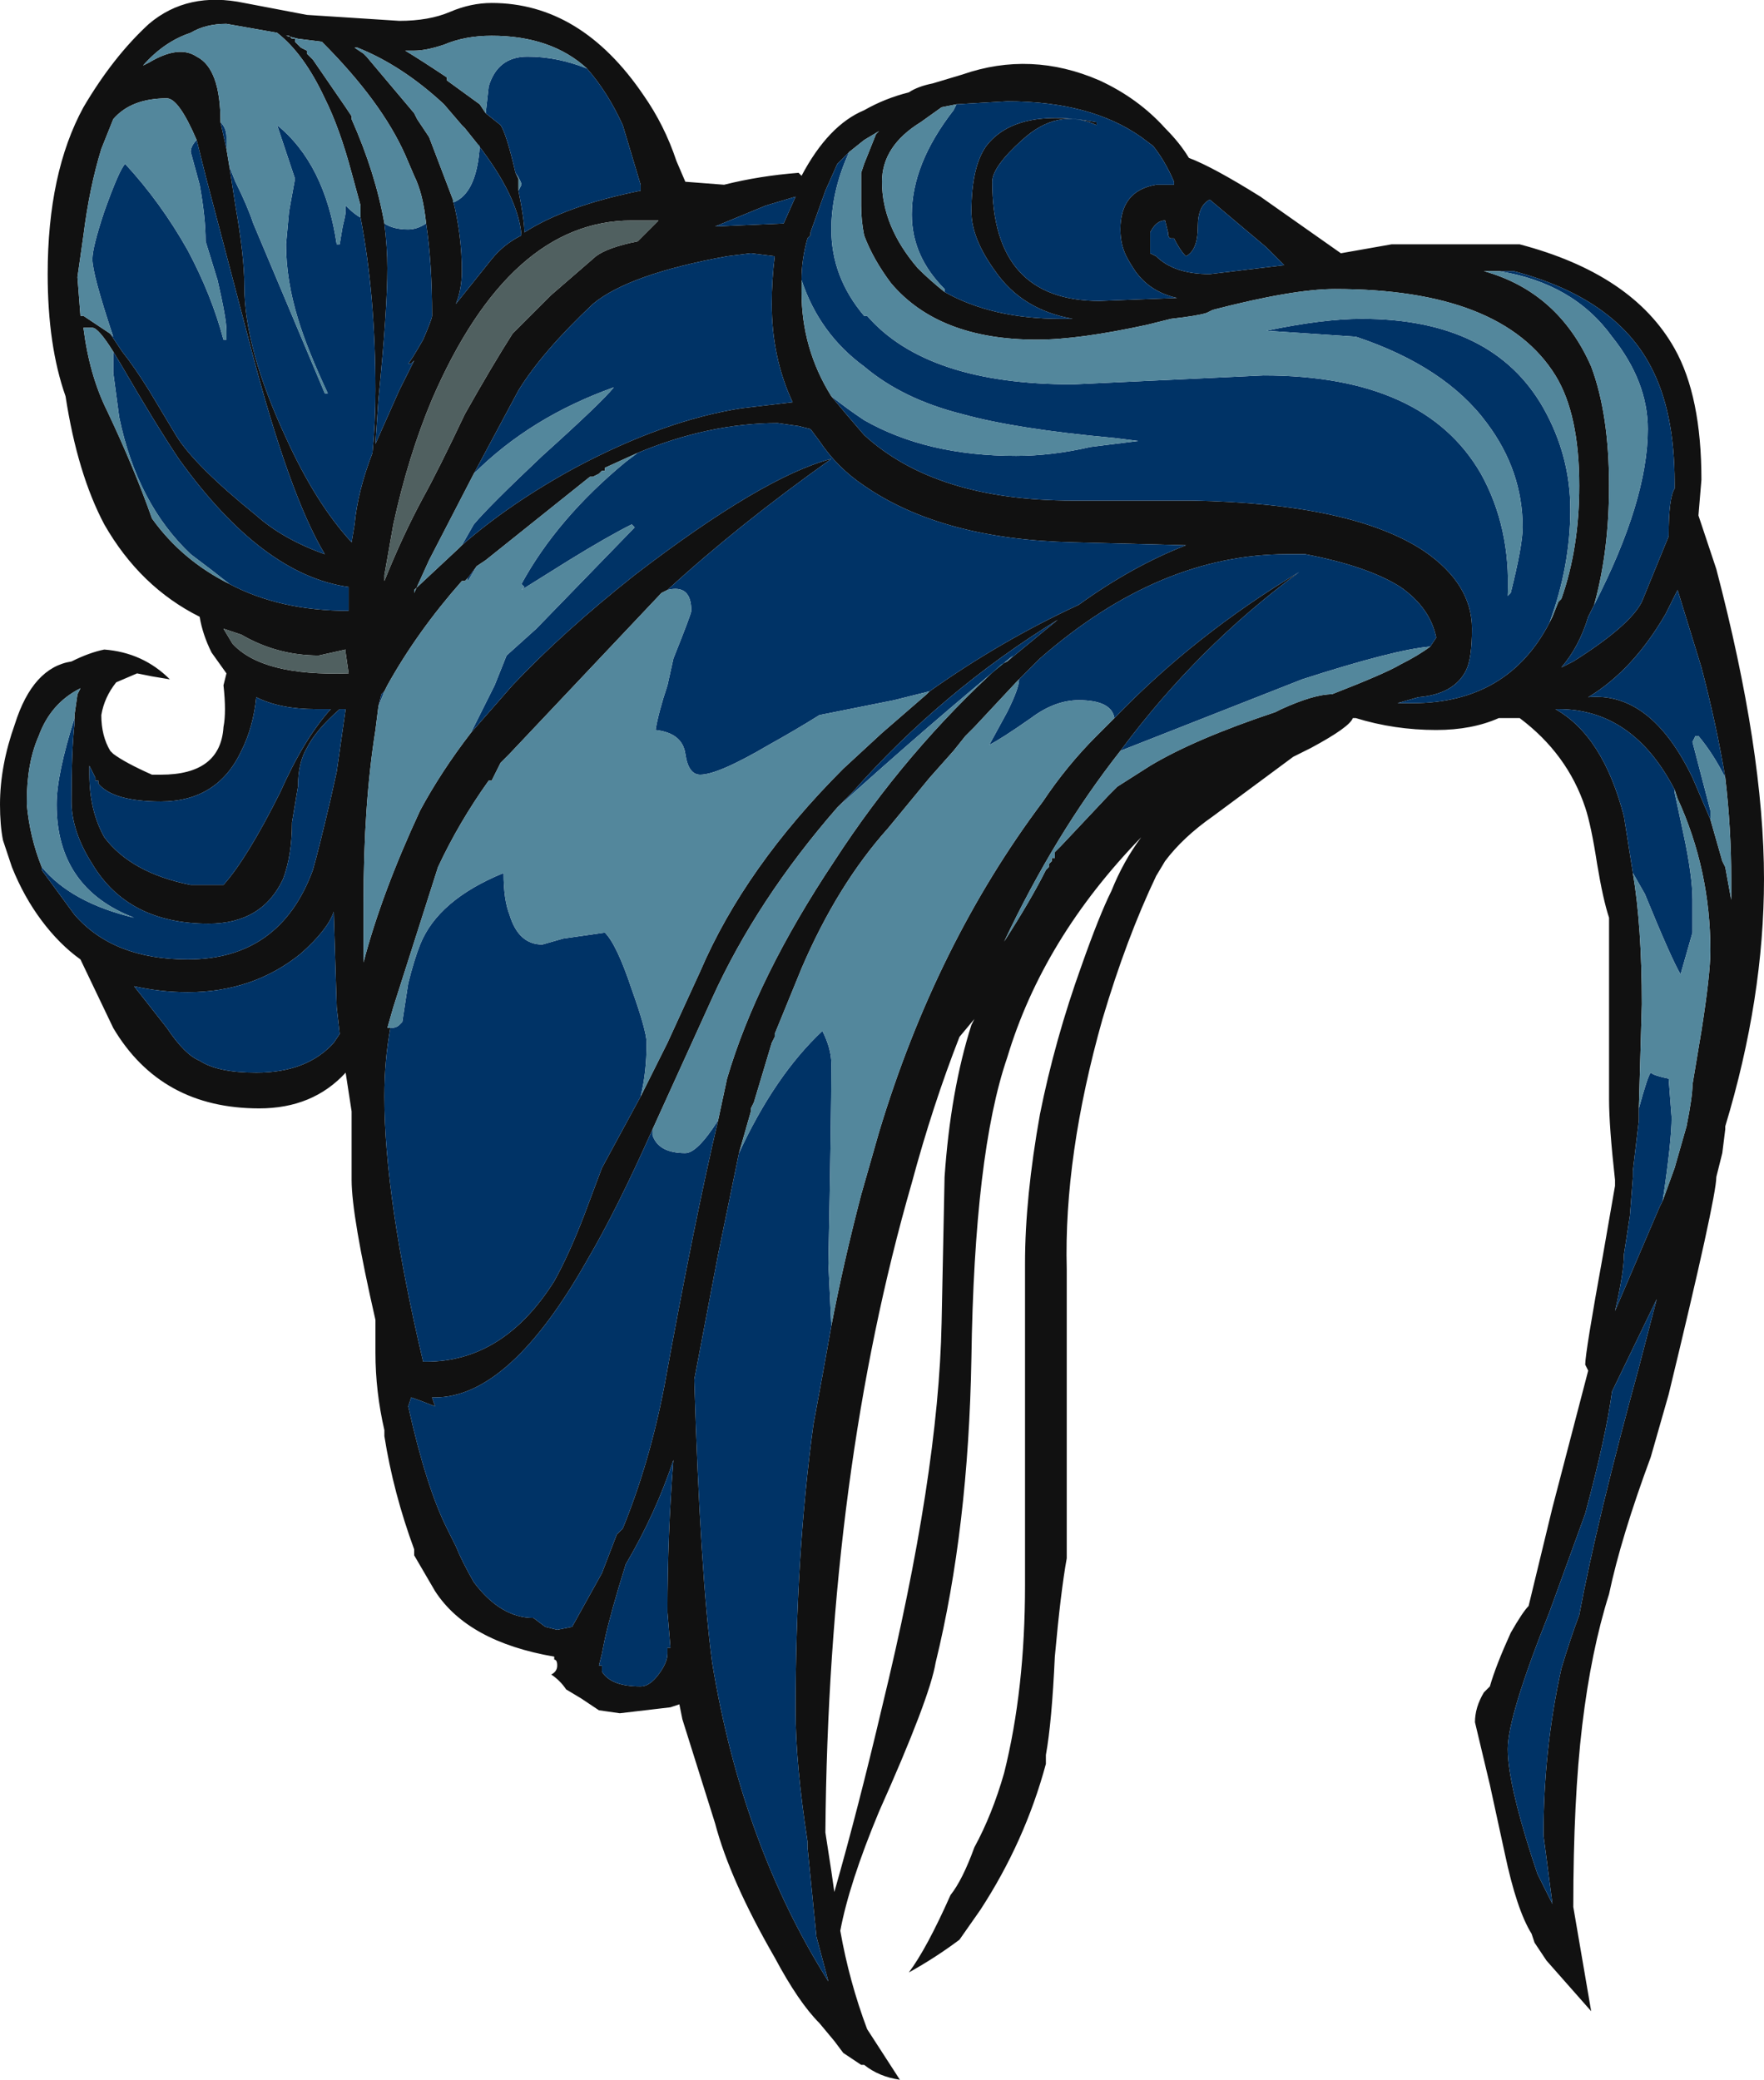 <?xml version="1.0" encoding="UTF-8" standalone="no"?>
<svg xmlns:ffdec="https://www.free-decompiler.com/flash" xmlns:xlink="http://www.w3.org/1999/xlink" ffdec:objectType="frame" height="244.3px" width="207.2px" xmlns="http://www.w3.org/2000/svg">
  <g transform="matrix(1.0, 0.0, 0.0, 1.0, 122.85, 147.7)">
    <use ffdec:characterId="191" height="34.9" transform="matrix(7.0, 0.0, 0.0, 7.0, -122.85, -147.7)" width="29.6" xlink:href="#shape0"/>
  </g>
  <defs>
    <g id="shape0" transform="matrix(1.0, 0.0, 0.0, 1.0, 17.55, 21.1)">
      <path d="M2.4 -18.45 Q2.8 -18.3 3.6 -17.8 L4.95 -16.85 5.8 -17.0 7.95 -17.0 Q9.85 -16.5 10.55 -15.25 11.0 -14.45 11.0 -13.05 L10.95 -12.45 11.25 -11.55 Q12.05 -8.5 12.05 -6.35 12.05 -4.35 11.4 -2.2 L11.4 -2.15 11.35 -1.75 11.25 -1.35 Q11.25 -1.0 10.45 2.3 L10.15 3.35 Q9.65 4.7 9.45 5.65 9.15 6.6 9.0 7.85 8.85 9.1 8.85 10.9 L9.15 12.65 8.4 11.8 8.2 11.5 8.15 11.35 Q7.9 10.95 7.7 10.0 L7.45 8.85 7.2 7.8 Q7.2 7.55 7.35 7.3 L7.45 7.2 Q7.55 6.85 7.8 6.3 8.0 5.95 8.1 5.85 L8.5 4.2 9.1 1.9 9.05 1.8 Q9.05 1.6 9.35 -0.05 L9.55 -1.2 9.55 -1.3 Q9.45 -2.2 9.45 -2.65 L9.45 -5.7 Q9.35 -6.0 9.25 -6.6 9.15 -7.25 9.05 -7.55 8.75 -8.45 7.95 -9.05 L7.6 -9.05 Q7.15 -8.85 6.55 -8.85 5.85 -8.85 5.2 -9.05 L5.15 -9.05 Q5.1 -8.9 4.45 -8.55 L4.15 -8.4 2.8 -7.4 Q2.3 -7.05 2.0 -6.65 L1.85 -6.4 Q1.35 -5.35 0.95 -4.0 0.3 -1.7 0.35 0.2 L0.35 5.05 Q0.25 5.6 0.15 6.7 0.1 7.8 0.0 8.35 L0.0 8.5 Q-0.35 9.8 -1.1 10.95 L-1.45 11.45 Q-1.85 11.75 -2.3 12.0 -2.0 11.6 -1.6 10.7 -1.4 10.45 -1.2 9.9 -0.9 9.35 -0.7 8.65 -0.35 7.25 -0.35 5.5 L-0.35 0.1 Q-0.35 -1.0 -0.1 -2.4 0.15 -3.65 0.6 -4.9 0.9 -5.75 1.1 -6.15 1.3 -6.65 1.6 -7.05 -0.05 -5.35 -0.65 -3.35 -1.2 -1.75 -1.25 1.7 -1.3 4.55 -1.85 6.8 -1.95 7.4 -2.8 9.3 -3.3 10.5 -3.45 11.3 -3.3 12.15 -3.0 12.95 L-2.45 13.8 Q-2.8 13.75 -3.05 13.55 L-3.1 13.55 -3.4 13.35 -3.55 13.15 -3.8 12.85 Q-4.15 12.5 -4.55 11.75 -5.3 10.45 -5.55 9.5 L-6.1 7.75 -6.15 7.5 -6.3 7.55 -7.15 7.65 -7.5 7.6 -7.8 7.4 -8.05 7.25 Q-8.15 7.1 -8.3 7.0 -8.2 6.95 -8.2 6.85 -8.2 6.75 -8.25 6.75 L-8.25 6.7 Q-9.7 6.45 -10.25 5.6 L-10.6 5.0 -10.6 4.9 Q-10.95 3.95 -11.1 3.0 L-11.1 2.9 Q-11.25 2.25 -11.25 1.6 L-11.25 1.05 Q-11.65 -0.7 -11.65 -1.3 L-11.65 -2.45 -11.75 -3.1 Q-12.3 -2.5 -13.2 -2.5 -14.85 -2.5 -15.65 -3.85 L-16.2 -5.0 Q-16.55 -5.25 -16.85 -5.65 -17.15 -6.05 -17.35 -6.55 L-17.5 -7.0 Q-17.55 -7.25 -17.55 -7.6 -17.55 -8.25 -17.3 -8.95 -17.0 -9.9 -16.35 -10.0 -16.05 -10.15 -15.8 -10.2 -15.15 -10.15 -14.7 -9.7 L-15.0 -9.75 -15.25 -9.8 -15.6 -9.65 Q-15.8 -9.4 -15.85 -9.1 -15.85 -8.75 -15.7 -8.5 L-15.65 -8.45 Q-15.45 -8.3 -15.0 -8.1 L-14.85 -8.1 Q-13.85 -8.1 -13.8 -8.9 -13.75 -9.15 -13.8 -9.6 L-13.75 -9.8 -14.0 -10.15 Q-14.15 -10.45 -14.2 -10.75 -15.2 -11.25 -15.8 -12.3 -16.25 -13.15 -16.45 -14.45 -16.75 -15.3 -16.75 -16.5 -16.75 -18.2 -16.15 -19.3 -15.65 -20.15 -15.05 -20.7 -14.4 -21.25 -13.45 -21.05 L-12.4 -20.85 -10.85 -20.75 Q-10.35 -20.75 -10.0 -20.9 -9.65 -21.05 -9.3 -21.05 -7.8 -21.05 -6.75 -19.5 -6.4 -19.0 -6.2 -18.4 L-6.05 -18.05 -5.4 -18.0 Q-4.8 -18.15 -4.15 -18.2 L-4.1 -18.15 Q-3.65 -19.0 -3.05 -19.25 -2.7 -19.45 -2.3 -19.55 -2.15 -19.65 -1.9 -19.7 L-1.4 -19.85 Q-0.25 -20.25 0.9 -19.75 1.55 -19.45 2.0 -18.95 2.25 -18.7 2.4 -18.45 M-1.7 -16.2 Q-0.9 -15.75 0.25 -15.75 L0.45 -15.75 Q-0.4 -15.9 -0.85 -16.55 -1.25 -17.1 -1.25 -17.55 -1.25 -18.3 -1.0 -18.65 -0.5 -19.3 0.85 -19.05 L0.85 -19.0 Q0.2 -19.3 -0.4 -18.75 -0.9 -18.3 -0.9 -18.05 -0.9 -16.05 0.9 -16.05 L2.2 -16.1 Q1.75 -16.2 1.5 -16.55 1.4 -16.7 1.35 -16.8 1.25 -17.0 1.25 -17.25 1.25 -17.9 1.85 -18.0 L2.15 -18.0 2.15 -18.05 Q2.0 -18.4 1.8 -18.65 L1.6 -18.8 Q0.75 -19.4 -0.65 -19.4 L-1.5 -19.35 -1.75 -19.3 -2.1 -19.05 Q-2.75 -18.65 -2.75 -18.05 -2.75 -17.3 -2.15 -16.6 -1.95 -16.4 -1.7 -16.2 M1.75 -16.85 L1.85 -16.8 Q2.15 -16.5 2.75 -16.5 L4.0 -16.65 3.7 -16.95 2.75 -17.75 Q2.55 -17.65 2.55 -17.3 2.55 -16.9 2.35 -16.8 2.25 -16.9 2.15 -17.1 L2.1 -17.1 Q2.05 -17.1 2.05 -17.2 L2.0 -17.4 Q1.85 -17.4 1.75 -17.2 1.75 -17.1 1.75 -17.0 L1.75 -16.85 M8.45 -10.65 L8.5 -10.75 8.6 -11.0 8.65 -11.05 Q8.95 -11.9 8.95 -12.95 8.95 -14.15 8.55 -14.8 7.65 -16.25 4.85 -16.25 4.15 -16.25 2.8 -15.9 L2.7 -15.85 Q2.55 -15.8 2.1 -15.75 L1.7 -15.65 Q0.55 -15.4 -0.15 -15.4 -1.8 -15.4 -2.6 -16.35 -2.9 -16.75 -3.05 -17.15 -3.1 -17.4 -3.1 -17.65 -3.1 -18.05 -3.1 -18.2 L-3.05 -18.35 -2.85 -18.85 -2.8 -18.9 -3.05 -18.75 -3.3 -18.55 -3.5 -18.35 -3.7 -17.9 -3.95 -17.2 -3.95 -17.15 -4.0 -17.1 Q-4.1 -16.75 -4.1 -16.4 L-4.1 -16.2 Q-4.1 -15.25 -3.6 -14.45 L-3.35 -14.15 -3.05 -13.8 Q-1.85 -12.7 0.45 -12.7 L2.45 -12.7 Q5.15 -12.65 6.35 -11.85 7.15 -11.3 7.15 -10.55 7.15 -10.05 7.05 -9.85 6.85 -9.45 6.25 -9.4 L5.9 -9.3 6.15 -9.3 Q7.75 -9.3 8.45 -10.65 M7.6 -16.55 L7.35 -16.55 Q8.6 -16.2 9.15 -14.95 9.45 -14.15 9.45 -12.95 9.45 -11.85 9.2 -10.95 L9.1 -10.75 Q8.95 -10.25 8.65 -9.9 L8.85 -10.0 Q9.8 -10.6 10.0 -11.0 L10.45 -12.1 Q10.45 -12.75 10.55 -12.9 L10.55 -13.0 Q10.55 -14.2 10.15 -14.95 9.55 -16.1 7.85 -16.55 L7.6 -16.55 M11.4 -8.05 Q11.25 -8.95 11.0 -9.9 L10.6 -11.2 10.4 -10.8 Q9.85 -9.85 9.1 -9.4 10.15 -9.5 10.85 -8.05 L11.15 -7.35 11.35 -6.65 11.4 -6.55 11.5 -6.0 11.5 -6.35 Q11.5 -7.2 11.4 -8.05 M10.55 -7.85 Q9.85 -9.2 8.6 -9.2 L8.55 -9.2 Q9.35 -8.75 9.7 -7.4 L9.85 -6.45 Q10.0 -5.55 10.0 -4.25 L9.95 -2.5 9.95 -2.3 9.85 -1.45 9.85 -1.35 9.8 -0.7 9.7 -0.05 Q9.7 0.25 9.55 0.9 L10.3 -0.85 10.35 -0.95 10.55 -1.5 10.75 -2.2 Q10.85 -2.7 10.85 -2.9 L11.0 -3.8 Q11.15 -4.75 11.15 -5.15 11.15 -6.5 10.6 -7.7 L10.55 -7.85 M1.2 -7.9 L1.75 -8.25 Q2.5 -8.7 3.85 -9.15 L3.95 -9.2 Q4.5 -9.45 4.8 -9.45 5.7 -9.8 5.95 -9.95 6.25 -10.1 6.45 -10.25 L6.55 -10.4 Q6.45 -10.9 5.95 -11.25 5.4 -11.6 4.35 -11.8 L4.05 -11.8 Q1.9 -11.8 -0.1 -10.05 L-0.45 -9.7 -0.5 -9.65 -1.2 -8.9 -1.35 -8.75 -1.55 -8.5 -1.95 -8.05 -2.65 -7.2 Q-3.5 -6.25 -4.1 -4.85 L-4.55 -3.75 -4.55 -3.7 -4.6 -3.6 -4.9 -2.6 -4.95 -2.5 -4.95 -2.45 -5.15 -1.75 -5.5 -0.05 -5.9 2.05 Q-5.8 5.3 -5.6 6.8 -5.1 9.85 -3.65 12.15 L-3.85 11.4 -4.0 9.9 -4.0 9.8 Q-4.2 8.5 -4.2 7.6 -4.2 5.0 -3.9 2.8 -3.75 2.0 -3.6 1.15 -3.4 0.1 -3.1 -1.05 L-2.8 -2.1 Q-1.85 -5.25 -0.05 -7.65 0.35 -8.25 0.85 -8.75 L1.15 -9.05 Q2.5 -10.45 4.25 -11.5 2.55 -10.25 1.25 -8.5 0.15 -7.1 -0.7 -5.3 -0.25 -6.0 0.0 -6.5 L0.05 -6.55 0.05 -6.6 0.1 -6.65 0.1 -6.7 0.15 -6.7 0.15 -6.8 0.25 -6.9 1.05 -7.75 1.2 -7.9 M-1.95 -9.5 Q-0.75 -10.35 0.55 -10.95 1.45 -11.6 2.35 -11.95 L0.45 -12.0 Q-1.75 -12.05 -3.05 -12.95 -3.5 -13.25 -3.8 -13.7 L-3.95 -13.9 -4.15 -13.95 -4.5 -14.0 Q-5.65 -14.0 -6.85 -13.5 L-7.4 -13.25 -7.4 -13.2 -7.45 -13.2 -7.5 -13.15 -7.6 -13.1 -7.65 -13.1 -9.4 -11.7 -9.55 -11.6 -9.7 -11.4 -9.75 -11.35 -9.8 -11.35 Q-10.55 -10.5 -11.05 -9.6 L-11.1 -9.5 -11.15 -9.45 -11.2 -9.25 -11.25 -8.85 Q-11.45 -7.6 -11.45 -5.95 L-11.45 -4.95 Q-11.15 -6.1 -10.5 -7.5 -10.15 -8.15 -9.65 -8.8 L-8.95 -9.6 Q-8.1 -10.5 -6.9 -11.45 -4.75 -13.1 -3.6 -13.4 -5.15 -12.3 -6.35 -11.2 L-6.45 -11.15 -9.0 -8.45 -9.15 -8.3 -9.3 -8.0 -9.35 -8.0 Q-9.85 -7.3 -10.2 -6.55 L-10.95 -4.2 -11.05 -3.85 -11.0 -3.85 Q-11.1 -3.3 -11.1 -2.7 -11.1 -1.0 -10.45 1.75 L-10.4 1.75 Q-9.1 1.75 -8.25 0.4 -8.0 -0.05 -7.75 -0.7 L-7.45 -1.5 -6.8 -2.7 -6.35 -3.6 -5.8 -4.8 Q-5.05 -6.55 -3.4 -8.2 L-2.75 -8.8 -2.0 -9.45 -1.95 -9.5 M-8.85 -17.9 Q-8.75 -17.4 -8.75 -17.2 -8.05 -17.65 -6.8 -17.9 L-6.8 -18.0 -7.1 -19.0 Q-7.35 -19.55 -7.7 -19.95 -8.3 -20.5 -9.3 -20.5 -9.75 -20.5 -10.1 -20.35 -10.4 -20.25 -10.6 -20.25 L-10.75 -20.25 Q-10.5 -20.1 -10.05 -19.8 L-10.05 -19.75 -9.5 -19.35 -9.4 -19.2 -9.15 -19.0 Q-9.05 -18.85 -8.9 -18.2 L-8.85 -18.1 -8.85 -17.9 M-9.55 -18.7 L-9.75 -18.95 -9.8 -19.0 -10.1 -19.35 Q-10.8 -20.0 -11.55 -20.3 L-11.6 -20.3 -11.45 -20.2 -11.4 -20.15 -10.6 -19.2 -10.55 -19.1 -10.35 -18.8 -9.95 -17.75 Q-9.8 -17.15 -9.8 -16.55 -9.8 -16.25 -9.9 -16.0 L-9.3 -16.75 Q-9.1 -17.0 -8.8 -17.15 -8.85 -17.8 -9.55 -18.7 M-10.4 -17.35 Q-10.45 -17.85 -10.6 -18.15 L-10.75 -18.5 Q-11.15 -19.4 -12.15 -20.4 L-12.55 -20.45 -12.75 -20.5 -12.7 -20.5 -12.65 -20.45 -12.6 -20.45 -12.6 -20.4 -12.5 -20.3 -12.4 -20.25 -12.4 -20.2 -12.3 -20.1 -11.75 -19.3 -11.65 -19.15 -11.65 -19.1 Q-11.25 -18.2 -11.1 -17.35 -11.05 -16.95 -11.05 -16.6 -11.05 -15.9 -11.2 -14.4 L-11.25 -13.65 -10.85 -14.55 -10.6 -15.05 -10.65 -15.0 -10.7 -15.0 Q-10.65 -15.05 -10.45 -15.4 -10.3 -15.75 -10.3 -15.8 -10.3 -16.7 -10.4 -17.35 M-11.5 -17.45 L-11.5 -17.65 -11.65 -18.2 Q-11.85 -18.95 -12.1 -19.45 -12.45 -20.2 -12.9 -20.55 L-13.75 -20.7 Q-14.1 -20.7 -14.35 -20.55 -14.8 -20.4 -15.15 -20.0 L-15.05 -20.05 Q-14.55 -20.35 -14.25 -20.15 -13.85 -19.95 -13.85 -19.05 L-13.75 -18.6 -13.7 -18.3 -13.6 -17.65 Q-13.45 -16.8 -13.45 -16.3 -13.45 -15.25 -12.75 -13.75 -12.25 -12.65 -11.65 -12.0 L-11.6 -12.3 Q-11.55 -12.85 -11.3 -13.5 -11.25 -14.0 -11.25 -14.55 -11.25 -16.15 -11.5 -17.45 M-6.95 -17.4 Q-9.0 -17.4 -10.3 -14.4 -10.7 -13.45 -10.95 -12.3 L-11.1 -11.45 -11.1 -11.35 Q-10.8 -12.1 -10.45 -12.75 -10.2 -13.2 -9.75 -14.15 -9.3 -14.95 -8.95 -15.5 L-8.3 -16.15 -7.55 -16.8 Q-7.35 -16.95 -6.85 -17.05 L-6.5 -17.4 -6.95 -17.4 M-9.8 -11.95 Q-9.0 -12.65 -7.9 -13.25 -6.4 -14.05 -5.1 -14.25 L-4.25 -14.35 Q-4.6 -15.1 -4.6 -16.0 -4.6 -16.4 -4.55 -16.8 L-4.95 -16.85 -5.35 -16.8 Q-7.0 -16.5 -7.6 -16.0 -8.45 -15.2 -8.85 -14.55 L-9.6 -13.15 -10.35 -11.7 -10.6 -11.15 -10.6 -11.2 -9.85 -11.9 -9.8 -11.95 M-5.55 -17.3 L-4.4 -17.35 -4.2 -17.8 -4.7 -17.65 -5.55 -17.3 M-15.7 -15.5 L-15.5 -15.2 Q-15.3 -14.95 -15.05 -14.55 L-14.6 -13.8 Q-14.3 -13.3 -13.25 -12.45 -12.8 -12.05 -12.1 -11.8 -12.7 -12.8 -13.35 -15.3 L-14.1 -18.15 -14.25 -18.75 Q-14.55 -19.45 -14.75 -19.45 -15.35 -19.45 -15.65 -19.1 L-15.85 -18.6 Q-16.05 -17.95 -16.15 -17.15 L-16.25 -16.45 -16.2 -15.8 -16.15 -15.8 -15.7 -15.5 M-15.65 -15.2 Q-15.9 -15.6 -16.0 -15.6 L-16.15 -15.6 Q-16.05 -14.8 -15.75 -14.2 -15.3 -13.25 -15.0 -12.4 -14.5 -11.7 -13.7 -11.3 -12.85 -10.85 -11.7 -10.85 L-11.7 -11.25 Q-13.15 -11.45 -14.55 -13.4 -14.95 -14.0 -15.5 -14.95 L-15.65 -15.2 M-16.85 -6.55 L-16.85 -6.5 -16.3 -5.75 Q-15.65 -5.0 -14.4 -5.0 -12.85 -5.0 -12.3 -6.5 -12.2 -6.85 -12.0 -7.7 L-11.9 -8.15 -11.75 -9.2 -11.85 -9.2 Q-12.25 -8.85 -12.4 -8.55 -12.55 -8.3 -12.55 -7.9 L-12.65 -7.3 Q-12.65 -6.75 -12.8 -6.35 -13.15 -5.6 -14.05 -5.6 -15.4 -5.6 -16.0 -6.6 -16.35 -7.15 -16.35 -7.65 -16.35 -8.5 -16.3 -8.95 L-16.3 -9.05 -16.3 -9.1 -16.25 -9.45 -16.2 -9.55 Q-16.7 -9.3 -16.9 -8.75 -17.1 -8.3 -17.1 -7.65 L-17.1 -7.6 Q-17.05 -7.05 -16.85 -6.55 M-15.95 -8.05 L-16.05 -8.25 -16.05 -8.1 Q-16.05 -7.5 -15.8 -7.05 -15.35 -6.45 -14.35 -6.25 L-13.8 -6.25 Q-13.4 -6.7 -12.85 -7.8 -12.45 -8.7 -12.0 -9.2 L-12.25 -9.2 Q-12.85 -9.2 -13.25 -9.4 -13.3 -8.9 -13.5 -8.5 -13.9 -7.65 -14.85 -7.65 -15.65 -7.65 -15.9 -7.95 L-15.9 -8.0 -15.95 -8.0 -15.95 -8.05 M-11.75 -10.2 L-12.2 -10.1 Q-12.9 -10.1 -13.5 -10.45 L-13.8 -10.55 -13.65 -10.3 Q-13.15 -9.75 -11.7 -9.8 L-11.75 -10.15 -11.75 -10.2 M-11.85 -3.75 L-11.9 -4.2 -11.95 -5.8 Q-12.05 -5.5 -12.5 -5.1 -13.3 -4.45 -14.4 -4.45 -14.85 -4.45 -15.3 -4.55 L-14.75 -3.85 Q-14.45 -3.4 -14.2 -3.3 -13.9 -3.1 -13.25 -3.1 -12.4 -3.1 -11.95 -3.6 L-11.85 -3.75 M-0.65 -10.0 L0.2 -10.7 Q-1.75 -9.5 -3.25 -7.8 L-3.5 -7.55 Q-4.85 -6.0 -5.6 -4.35 L-6.6 -2.15 Q-7.2 -0.8 -7.7 0.05 -9.0 2.35 -10.25 2.35 L-10.3 2.35 -10.25 2.5 Q-10.5 2.4 -10.65 2.35 L-10.7 2.5 Q-10.4 3.85 -10.05 4.55 L-9.9 4.85 Q-9.8 5.1 -9.6 5.45 -9.15 6.05 -8.6 6.05 L-8.4 6.2 -8.2 6.25 -7.95 6.2 -7.45 5.3 -7.2 4.65 -7.1 4.55 Q-6.65 3.45 -6.4 2.15 -5.9 -0.6 -5.5 -2.3 L-5.35 -3.0 Q-4.85 -4.7 -3.55 -6.65 -2.35 -8.5 -0.75 -9.95 L-0.65 -10.0 M-1.2 -4.0 L-1.45 -3.7 Q-1.9 -2.55 -2.25 -1.25 -3.65 3.6 -3.7 9.65 L-3.6 10.3 -3.55 10.65 Q-3.15 9.25 -2.75 7.55 -1.8 3.65 -1.75 1.1 L-1.7 -1.35 Q-1.6 -2.8 -1.25 -3.9 L-1.2 -4.0 M-7.45 6.65 L-7.5 6.85 -7.45 6.85 -7.45 6.95 Q-7.3 7.2 -6.8 7.2 -6.65 7.2 -6.5 7.0 -6.35 6.8 -6.35 6.65 L-6.35 6.55 -6.3 6.55 -6.35 5.95 Q-6.35 4.65 -6.25 3.4 -6.55 4.3 -7.05 5.15 -7.3 5.95 -7.4 6.4 L-7.45 6.65 M10.25 0.7 L9.5 2.25 Q9.4 3.0 9.05 4.3 L8.45 5.95 Q7.75 7.7 7.75 8.25 7.75 8.8 8.15 10.05 L8.25 10.35 8.5 10.85 8.35 9.7 Q8.35 8.25 8.65 6.9 8.8 6.4 8.95 6.0 9.25 4.4 9.95 1.85 L10.25 0.7" fill="#111111" fill-rule="evenodd" stroke="none"/>
      <path d="M-1.5 -19.35 L-0.65 -19.4 Q0.75 -19.4 1.6 -18.8 L1.8 -18.65 Q2.0 -18.4 2.15 -18.05 L2.15 -18.0 1.85 -18.0 Q1.25 -17.9 1.25 -17.25 1.25 -17.0 1.35 -16.8 1.4 -16.7 1.5 -16.55 1.75 -16.2 2.2 -16.1 L0.9 -16.05 Q-0.9 -16.05 -0.9 -18.05 -0.9 -18.3 -0.4 -18.75 0.2 -19.3 0.85 -19.0 L0.85 -19.05 Q-0.5 -19.3 -1.0 -18.65 -1.25 -18.3 -1.25 -17.55 -1.25 -17.1 -0.85 -16.55 -0.4 -15.9 0.45 -15.75 L0.25 -15.75 Q-0.9 -15.75 -1.7 -16.2 L-1.7 -16.25 Q-2.25 -16.8 -2.25 -17.5 -2.25 -18.35 -1.55 -19.25 L-1.5 -19.35 M1.75 -16.85 L1.75 -17.0 Q1.75 -17.1 1.75 -17.2 1.85 -17.4 2.0 -17.4 L2.05 -17.2 Q2.05 -17.1 2.1 -17.1 L2.15 -17.1 Q2.25 -16.9 2.35 -16.8 2.55 -16.9 2.55 -17.3 2.55 -17.65 2.75 -17.75 L3.7 -16.95 4.0 -16.65 2.75 -16.5 Q2.15 -16.5 1.85 -16.8 L1.75 -16.85 M-3.3 -18.55 Q-3.6 -17.9 -3.6 -17.25 -3.6 -16.45 -3.05 -15.8 L-3.0 -15.8 Q-2.0 -14.65 0.45 -14.65 L3.65 -14.8 Q6.35 -14.8 7.3 -13.15 7.8 -12.25 7.75 -11.1 L7.8 -11.15 Q8.0 -11.95 8.0 -12.25 8.0 -13.2 7.4 -14.0 6.7 -14.95 5.2 -15.45 L3.7 -15.55 Q4.65 -15.75 5.3 -15.75 7.5 -15.75 8.35 -14.25 8.8 -13.45 8.8 -12.55 8.8 -11.6 8.45 -10.65 7.75 -9.3 6.15 -9.3 L5.9 -9.3 6.25 -9.4 Q6.85 -9.45 7.05 -9.85 7.15 -10.05 7.15 -10.55 7.15 -11.3 6.35 -11.85 5.15 -12.65 2.45 -12.7 L0.45 -12.7 Q-1.85 -12.7 -3.05 -13.8 L-3.35 -14.15 -3.6 -14.45 Q-3.35 -14.25 -3.05 -14.05 -2.0 -13.45 -0.5 -13.45 0.1 -13.45 0.75 -13.6 L1.55 -13.7 1.15 -13.75 Q-0.5 -13.9 -1.4 -14.15 -2.4 -14.4 -3.05 -14.95 -3.8 -15.5 -4.1 -16.4 -4.1 -16.75 -4.0 -17.1 L-3.95 -17.15 -3.95 -17.2 -3.7 -17.9 -3.5 -18.35 -3.3 -18.55 M9.2 -10.95 Q10.1 -12.7 10.1 -13.9 10.1 -14.7 9.5 -15.45 8.85 -16.35 7.6 -16.55 L7.85 -16.55 Q9.55 -16.1 10.15 -14.95 10.55 -14.2 10.55 -13.0 L10.55 -12.9 Q10.45 -12.75 10.45 -12.1 L10.0 -11.0 Q9.8 -10.6 8.85 -10.0 L8.65 -9.9 Q8.95 -10.25 9.1 -10.75 L9.2 -10.95 M11.15 -7.35 L10.85 -8.05 Q10.15 -9.5 9.1 -9.4 9.85 -9.85 10.4 -10.8 L10.6 -11.2 11.0 -9.9 Q11.25 -8.95 11.4 -8.05 11.2 -8.45 10.95 -8.75 L10.9 -8.75 10.85 -8.65 11.15 -7.5 11.15 -7.35 M9.85 -6.45 L9.7 -7.4 Q9.35 -8.75 8.55 -9.2 L8.6 -9.2 Q9.85 -9.2 10.55 -7.85 L10.55 -7.8 10.7 -7.1 Q10.85 -6.4 10.85 -6.0 L10.85 -5.45 10.65 -4.75 Q10.5 -5.0 10.05 -6.1 L9.85 -6.45 M10.35 -0.95 L10.3 -0.85 9.55 0.9 Q9.7 0.25 9.7 -0.05 L9.8 -0.7 9.85 -1.35 9.85 -1.45 9.95 -2.3 9.95 -2.5 Q10.1 -3.05 10.15 -3.1 10.2 -3.05 10.45 -3.0 L10.5 -2.35 Q10.5 -1.95 10.35 -0.95 M6.45 -10.25 Q5.85 -10.2 4.3 -9.7 L1.25 -8.5 Q2.55 -10.25 4.25 -11.5 2.5 -10.45 1.15 -9.05 1.1 -9.35 0.55 -9.35 0.15 -9.35 -0.25 -9.05 -0.75 -8.7 -0.95 -8.6 L-0.65 -9.15 Q-0.45 -9.55 -0.45 -9.7 L-0.1 -10.05 Q1.9 -11.8 4.05 -11.8 L4.35 -11.8 Q5.4 -11.6 5.95 -11.25 6.45 -10.9 6.55 -10.4 L6.45 -10.25 M1.05 -7.75 L1.2 -7.9 1.05 -7.75 M-6.85 -13.5 Q-5.65 -14.0 -4.5 -14.0 L-4.15 -13.95 -3.95 -13.9 -3.8 -13.7 Q-3.5 -13.25 -3.05 -12.95 -1.75 -12.05 0.45 -12.0 L2.35 -11.95 Q1.45 -11.6 0.55 -10.95 -0.75 -10.35 -1.95 -9.5 L-2.55 -9.35 -3.8 -9.1 Q-4.2 -8.85 -4.65 -8.6 -5.5 -8.1 -5.8 -8.1 -6.0 -8.1 -6.05 -8.45 -6.1 -8.8 -6.55 -8.85 -6.5 -9.15 -6.35 -9.6 L-6.25 -10.05 Q-5.95 -10.8 -5.95 -10.85 -5.95 -11.3 -6.35 -11.2 -5.15 -12.3 -3.6 -13.4 -4.75 -13.1 -6.9 -11.45 -8.1 -10.5 -8.95 -9.6 L-9.65 -8.8 -9.25 -9.6 -9.05 -10.1 -8.55 -10.55 -6.9 -12.25 -6.95 -12.3 Q-7.35 -12.1 -8.0 -11.7 L-8.8 -11.2 -8.75 -11.25 -8.8 -11.3 Q-8.2 -12.4 -7.05 -13.35 L-6.85 -13.5 M-6.8 -2.7 L-7.45 -1.5 -7.75 -0.7 Q-8.0 -0.05 -8.25 0.4 -9.1 1.75 -10.4 1.75 L-10.45 1.75 Q-11.1 -1.0 -11.1 -2.7 -11.1 -3.3 -11.0 -3.85 -10.9 -3.85 -10.85 -3.9 L-10.8 -3.95 -10.7 -4.6 Q-10.6 -5.0 -10.5 -5.25 -10.2 -6.0 -9.1 -6.45 -9.1 -6.0 -9.0 -5.75 -8.85 -5.25 -8.45 -5.25 L-8.1 -5.35 -7.4 -5.45 Q-7.2 -5.25 -6.95 -4.5 -6.7 -3.8 -6.7 -3.6 -6.7 -3.1 -6.8 -2.7 M-7.7 -19.95 Q-7.35 -19.55 -7.1 -19.0 L-6.8 -18.0 -6.8 -17.9 Q-8.05 -17.65 -8.75 -17.2 -8.75 -17.4 -8.85 -17.9 L-8.8 -18.0 Q-8.8 -18.05 -8.9 -18.2 -9.05 -18.85 -9.15 -19.0 L-9.4 -19.2 -9.35 -19.65 Q-9.2 -20.15 -8.7 -20.15 -8.2 -20.15 -7.7 -19.95 M-9.95 -17.75 L-9.95 -17.7 Q-9.55 -17.85 -9.5 -18.65 L-9.55 -18.7 Q-8.85 -17.8 -8.8 -17.15 -9.1 -17.0 -9.3 -16.75 L-9.9 -16.0 Q-9.8 -16.25 -9.8 -16.55 -9.8 -17.15 -9.95 -17.75 M-11.1 -17.35 Q-10.95 -17.25 -10.7 -17.25 -10.55 -17.25 -10.4 -17.35 -10.3 -16.7 -10.3 -15.8 -10.3 -15.75 -10.45 -15.4 -10.65 -15.05 -10.7 -15.0 L-10.65 -15.0 -10.6 -15.05 -10.85 -14.55 -11.25 -13.65 -11.2 -14.4 Q-11.05 -15.9 -11.05 -16.6 -11.05 -16.95 -11.1 -17.35 M-13.85 -19.05 Q-13.75 -18.95 -13.75 -18.8 L-13.75 -18.6 -13.85 -19.05 M-13.7 -18.3 L-13.6 -18.05 Q-13.4 -17.65 -13.3 -17.35 L-12.1 -14.5 -12.05 -14.5 Q-12.4 -15.25 -12.55 -15.75 -12.75 -16.4 -12.75 -17.0 L-12.7 -17.55 -12.6 -18.1 -12.9 -19.0 Q-12.1 -18.35 -11.9 -17.0 L-11.85 -17.0 -11.8 -17.3 Q-11.75 -17.5 -11.75 -17.55 L-11.75 -17.65 Q-11.6 -17.5 -11.5 -17.45 -11.25 -16.15 -11.25 -14.55 -11.25 -14.0 -11.3 -13.5 -11.55 -12.85 -11.6 -12.3 L-11.65 -12.0 Q-12.25 -12.65 -12.75 -13.75 -13.45 -15.25 -13.45 -16.3 -13.45 -16.8 -13.6 -17.65 L-13.7 -18.3 M-9.6 -13.15 L-8.85 -14.55 Q-8.45 -15.2 -7.6 -16.0 -7.0 -16.5 -5.35 -16.8 L-4.95 -16.85 -4.55 -16.8 Q-4.6 -16.4 -4.6 -16.0 -4.6 -15.1 -4.25 -14.35 L-5.1 -14.25 Q-6.4 -14.05 -7.9 -13.25 -9.0 -12.65 -9.8 -11.95 L-9.6 -12.3 Q-9.35 -12.6 -8.45 -13.45 -7.45 -14.35 -7.25 -14.6 -8.65 -14.1 -9.6 -13.15 M-5.55 -17.3 L-4.7 -17.65 -4.2 -17.8 -4.4 -17.35 -5.55 -17.3 M-15.7 -15.5 L-15.65 -15.45 Q-16.0 -16.5 -16.0 -16.75 -16.0 -16.95 -15.8 -17.55 -15.55 -18.25 -15.45 -18.35 -14.85 -17.7 -14.4 -16.9 -14.0 -16.15 -13.8 -15.4 L-13.75 -15.4 -13.75 -15.55 Q-13.75 -15.75 -13.9 -16.4 L-14.1 -17.05 Q-14.1 -17.45 -14.2 -18.0 L-14.35 -18.55 Q-14.35 -18.65 -14.25 -18.75 L-14.1 -18.15 -13.35 -15.3 Q-12.7 -12.8 -12.1 -11.8 -12.8 -12.05 -13.25 -12.45 -14.3 -13.3 -14.6 -13.8 L-15.05 -14.55 Q-15.3 -14.95 -15.5 -15.2 L-15.7 -15.5 M-13.7 -11.3 Q-13.95 -11.5 -14.35 -11.8 -15.25 -12.65 -15.55 -14.1 L-15.65 -14.85 -15.65 -15.2 -15.5 -14.95 Q-14.95 -14.0 -14.55 -13.4 -13.15 -11.45 -11.7 -11.25 L-11.7 -10.85 Q-12.85 -10.85 -13.7 -11.3 M-16.3 -9.05 L-16.3 -8.95 Q-16.35 -8.5 -16.35 -7.65 -16.35 -7.15 -16.0 -6.6 -15.4 -5.6 -14.05 -5.6 -13.15 -5.6 -12.8 -6.35 -12.65 -6.75 -12.65 -7.3 L-12.55 -7.9 Q-12.55 -8.3 -12.4 -8.55 -12.25 -8.85 -11.85 -9.2 L-11.75 -9.2 -11.9 -8.15 -12.0 -7.7 Q-12.2 -6.85 -12.3 -6.5 -12.85 -5.0 -14.4 -5.0 -15.65 -5.0 -16.3 -5.75 L-16.85 -6.5 -16.85 -6.55 Q-16.35 -5.95 -15.3 -5.7 -16.6 -6.2 -16.6 -7.6 -16.6 -8.1 -16.3 -9.05 M-15.95 -8.05 L-15.95 -8.0 -15.9 -8.0 -15.9 -7.95 Q-15.65 -7.65 -14.85 -7.65 -13.9 -7.65 -13.5 -8.5 -13.3 -8.9 -13.25 -9.4 -12.85 -9.2 -12.25 -9.2 L-12.0 -9.2 Q-12.45 -8.7 -12.85 -7.8 -13.4 -6.7 -13.8 -6.25 L-14.35 -6.25 Q-15.35 -6.45 -15.8 -7.05 -16.05 -7.5 -16.05 -8.1 L-16.05 -8.25 -15.95 -8.05 M-3.5 -7.55 L-3.25 -7.8 Q-1.75 -9.5 0.2 -10.7 L-0.65 -10.0 -0.55 -10.1 Q-1.95 -8.95 -3.5 -7.55 M-11.85 -3.75 L-11.95 -3.6 Q-12.4 -3.1 -13.25 -3.1 -13.9 -3.1 -14.2 -3.3 -14.45 -3.4 -14.75 -3.85 L-15.3 -4.55 Q-14.85 -4.45 -14.4 -4.45 -13.3 -4.45 -12.5 -5.1 -12.05 -5.5 -11.95 -5.8 L-11.9 -4.2 -11.85 -3.75 M-5.5 -2.3 Q-5.9 -0.6 -6.4 2.15 -6.65 3.45 -7.1 4.55 L-7.2 4.65 -7.45 5.3 -7.95 6.2 -8.2 6.25 -8.4 6.2 -8.6 6.05 Q-9.15 6.05 -9.6 5.45 -9.8 5.1 -9.9 4.85 L-10.05 4.55 Q-10.4 3.85 -10.7 2.5 L-10.65 2.35 Q-10.5 2.4 -10.25 2.5 L-10.3 2.35 -10.25 2.35 Q-9.0 2.35 -7.7 0.05 -7.2 -0.8 -6.6 -2.15 L-6.6 -2.05 Q-6.5 -1.75 -6.05 -1.75 -5.85 -1.75 -5.5 -2.3 M-9.55 -11.6 L-9.7 -11.35 -9.7 -11.4 -9.55 -11.6 M-11.1 -9.5 L-11.2 -9.25 -11.15 -9.45 -11.1 -9.5 M-3.6 1.15 Q-3.75 2.0 -3.9 2.8 -4.2 5.0 -4.2 7.6 -4.2 8.5 -4.0 9.8 L-4.0 9.9 -3.85 11.4 -3.65 12.15 Q-5.1 9.85 -5.6 6.8 -5.8 5.3 -5.9 2.05 L-5.5 -0.05 -5.15 -1.75 Q-4.55 -3.05 -3.75 -3.8 -3.6 -3.5 -3.6 -3.25 -3.6 -2.3 -3.65 0.1 L-3.6 1.15 M10.25 0.7 L9.95 1.85 Q9.25 4.4 8.95 6.0 8.8 6.4 8.65 6.9 8.35 8.25 8.35 9.7 L8.5 10.85 8.25 10.35 8.15 10.05 Q7.75 8.8 7.75 8.25 7.75 7.7 8.45 5.95 L9.05 4.3 Q9.4 3.0 9.5 2.25 L10.25 0.7 M-7.45 6.65 L-7.4 6.4 Q-7.3 5.95 -7.05 5.15 -6.55 4.3 -6.25 3.4 -6.35 4.65 -6.35 5.95 L-6.3 6.55 -6.35 6.55 -6.35 6.65 Q-6.35 6.8 -6.5 7.0 -6.65 7.2 -6.8 7.2 -7.3 7.2 -7.45 6.95 L-7.45 6.85 -7.5 6.85 -7.45 6.65" fill="#003366" fill-rule="evenodd" stroke="none"/>
      <path d="M-1.5 -19.35 L-1.55 -19.25 Q-2.25 -18.35 -2.25 -17.5 -2.25 -16.8 -1.7 -16.25 L-1.7 -16.2 Q-1.95 -16.4 -2.15 -16.6 -2.75 -17.3 -2.75 -18.05 -2.75 -18.65 -2.1 -19.05 L-1.75 -19.3 -1.5 -19.35 M-3.3 -18.55 L-3.05 -18.75 -2.8 -18.9 -2.85 -18.85 -3.05 -18.35 -3.1 -18.2 Q-3.1 -18.05 -3.1 -17.65 -3.1 -17.4 -3.05 -17.15 -2.9 -16.75 -2.6 -16.35 -1.8 -15.4 -0.15 -15.4 0.55 -15.4 1.7 -15.65 L2.1 -15.75 Q2.55 -15.8 2.7 -15.85 L2.8 -15.9 Q4.15 -16.25 4.85 -16.25 7.65 -16.25 8.55 -14.8 8.95 -14.15 8.95 -12.95 8.95 -11.9 8.65 -11.05 L8.6 -11.0 8.5 -10.75 8.45 -10.65 Q8.8 -11.6 8.8 -12.55 8.8 -13.45 8.35 -14.25 7.5 -15.75 5.3 -15.75 4.65 -15.75 3.7 -15.55 L5.2 -15.45 Q6.7 -14.95 7.4 -14.0 8.0 -13.2 8.0 -12.25 8.0 -11.95 7.8 -11.15 L7.75 -11.1 Q7.8 -12.25 7.3 -13.15 6.35 -14.8 3.65 -14.8 L0.45 -14.65 Q-2.0 -14.65 -3.0 -15.8 L-3.05 -15.8 Q-3.6 -16.45 -3.6 -17.25 -3.6 -17.9 -3.3 -18.55 M-3.6 -14.45 Q-4.1 -15.25 -4.1 -16.2 L-4.1 -16.4 Q-3.8 -15.5 -3.05 -14.95 -2.4 -14.4 -1.4 -14.15 -0.5 -13.9 1.15 -13.75 L1.55 -13.7 0.75 -13.6 Q0.1 -13.45 -0.5 -13.45 -2.0 -13.45 -3.05 -14.05 -3.35 -14.25 -3.6 -14.45 M9.2 -10.95 Q9.45 -11.85 9.45 -12.95 9.45 -14.15 9.15 -14.95 8.6 -16.2 7.35 -16.55 L7.6 -16.55 Q8.85 -16.35 9.5 -15.45 10.1 -14.7 10.1 -13.9 10.1 -12.7 9.2 -10.95 M11.15 -7.35 L11.15 -7.5 10.85 -8.65 10.9 -8.75 10.95 -8.75 Q11.2 -8.45 11.4 -8.05 11.5 -7.2 11.5 -6.35 L11.5 -6.0 11.4 -6.55 11.35 -6.65 11.15 -7.35 M9.85 -6.45 L10.05 -6.1 Q10.5 -5.0 10.65 -4.75 L10.85 -5.45 10.85 -6.0 Q10.85 -6.4 10.7 -7.1 L10.55 -7.8 10.55 -7.85 10.6 -7.7 Q11.15 -6.5 11.15 -5.15 11.15 -4.75 11.0 -3.8 L10.85 -2.9 Q10.85 -2.7 10.75 -2.2 L10.55 -1.5 10.35 -0.95 Q10.5 -1.95 10.5 -2.35 L10.45 -3.0 Q10.2 -3.05 10.15 -3.1 10.1 -3.05 9.95 -2.5 L10.0 -4.25 Q10.0 -5.55 9.85 -6.45 M6.45 -10.25 Q6.25 -10.1 5.95 -9.95 5.7 -9.8 4.8 -9.45 4.5 -9.45 3.95 -9.2 L3.85 -9.15 Q2.5 -8.7 1.75 -8.25 L1.2 -7.9 1.05 -7.75 0.25 -6.9 0.15 -6.8 0.15 -6.7 0.1 -6.7 0.1 -6.65 0.05 -6.6 0.05 -6.55 0.0 -6.5 Q-0.25 -6.0 -0.7 -5.3 0.15 -7.1 1.25 -8.5 L4.3 -9.7 Q5.85 -10.2 6.45 -10.25 M-0.45 -9.7 Q-0.45 -9.55 -0.65 -9.15 L-0.95 -8.6 Q-0.75 -8.7 -0.25 -9.05 0.15 -9.35 0.55 -9.35 1.1 -9.35 1.15 -9.05 L0.85 -8.75 Q0.35 -8.25 -0.05 -7.65 -1.85 -5.25 -2.8 -2.1 L-3.1 -1.05 Q-3.4 0.1 -3.6 1.15 L-3.65 0.1 Q-3.6 -2.3 -3.6 -3.25 -3.6 -3.5 -3.75 -3.8 -4.55 -3.05 -5.15 -1.75 L-4.95 -2.45 -4.95 -2.5 -4.9 -2.6 -4.6 -3.6 -4.55 -3.7 -4.55 -3.75 -4.1 -4.85 Q-3.5 -6.25 -2.65 -7.2 L-1.95 -8.05 -1.55 -8.5 -1.35 -8.75 -1.2 -8.9 -0.5 -9.65 -0.45 -9.7 M-6.85 -13.5 L-7.05 -13.35 Q-8.2 -12.4 -8.8 -11.3 L-8.75 -11.25 -8.8 -11.2 -8.0 -11.7 Q-7.35 -12.1 -6.95 -12.3 L-6.9 -12.25 -8.55 -10.55 -9.05 -10.1 -9.25 -9.6 -9.65 -8.8 Q-10.15 -8.15 -10.5 -7.5 -11.15 -6.1 -11.45 -4.95 L-11.45 -5.95 Q-11.45 -7.6 -11.25 -8.85 L-11.2 -9.25 -11.1 -9.5 -11.05 -9.6 Q-10.55 -10.5 -9.8 -11.35 L-9.75 -11.35 -9.7 -11.4 -9.7 -11.35 -9.55 -11.6 -9.4 -11.7 -7.65 -13.1 -7.6 -13.1 -7.5 -13.15 -7.45 -13.2 -7.4 -13.2 -7.4 -13.25 -6.85 -13.5 M-6.35 -11.2 Q-5.95 -11.3 -5.95 -10.85 -5.95 -10.8 -6.25 -10.05 L-6.35 -9.6 Q-6.5 -9.15 -6.55 -8.85 -6.1 -8.8 -6.05 -8.45 -6.0 -8.1 -5.8 -8.1 -5.5 -8.1 -4.65 -8.6 -4.2 -8.85 -3.8 -9.1 L-2.55 -9.35 -1.95 -9.5 -2.0 -9.45 -2.75 -8.8 -3.4 -8.2 Q-5.05 -6.55 -5.8 -4.8 L-6.35 -3.6 -6.8 -2.7 Q-6.7 -3.1 -6.7 -3.6 -6.7 -3.8 -6.95 -4.5 -7.2 -5.25 -7.4 -5.45 L-8.1 -5.35 -8.45 -5.25 Q-8.85 -5.25 -9.0 -5.75 -9.1 -6.0 -9.1 -6.45 -10.2 -6.0 -10.5 -5.25 -10.6 -5.0 -10.7 -4.6 L-10.8 -3.95 -10.85 -3.9 Q-10.9 -3.85 -11.0 -3.85 L-11.05 -3.85 -10.95 -4.2 -10.2 -6.55 Q-9.85 -7.3 -9.35 -8.0 L-9.3 -8.0 -9.15 -8.3 -9.0 -8.45 -6.45 -11.15 -6.35 -11.2 M-7.7 -19.95 Q-8.2 -20.15 -8.7 -20.15 -9.2 -20.15 -9.35 -19.65 L-9.4 -19.2 -9.5 -19.35 -10.05 -19.75 -10.05 -19.8 Q-10.5 -20.1 -10.75 -20.25 L-10.6 -20.25 Q-10.4 -20.25 -10.1 -20.35 -9.75 -20.5 -9.3 -20.5 -8.3 -20.5 -7.7 -19.95 M-8.9 -18.2 Q-8.8 -18.05 -8.8 -18.0 L-8.85 -17.9 -8.85 -18.1 -8.9 -18.2 M-9.95 -17.75 L-10.35 -18.8 -10.55 -19.1 -10.6 -19.2 -11.4 -20.15 -11.45 -20.2 -11.6 -20.3 -11.55 -20.3 Q-10.8 -20.0 -10.1 -19.35 L-9.8 -19.0 -9.75 -18.95 -9.55 -18.7 -9.5 -18.65 Q-9.55 -17.85 -9.95 -17.7 L-9.95 -17.75 M-11.1 -17.35 Q-11.25 -18.2 -11.65 -19.1 L-11.65 -19.15 -11.75 -19.3 -12.3 -20.1 -12.4 -20.2 -12.4 -20.25 -12.5 -20.3 -12.6 -20.4 -12.6 -20.45 -12.65 -20.45 -12.7 -20.5 -12.75 -20.5 -12.55 -20.45 -12.15 -20.4 Q-11.15 -19.4 -10.75 -18.5 L-10.6 -18.15 Q-10.45 -17.85 -10.4 -17.35 -10.55 -17.25 -10.7 -17.25 -10.95 -17.25 -11.1 -17.35 M-13.85 -19.05 Q-13.85 -19.95 -14.25 -20.15 -14.55 -20.35 -15.05 -20.05 L-15.15 -20.0 Q-14.8 -20.4 -14.35 -20.55 -14.1 -20.7 -13.75 -20.7 L-12.9 -20.55 Q-12.45 -20.2 -12.1 -19.45 -11.85 -18.95 -11.65 -18.2 L-11.5 -17.65 -11.5 -17.45 Q-11.6 -17.5 -11.75 -17.65 L-11.75 -17.55 Q-11.75 -17.5 -11.8 -17.3 L-11.85 -17.0 -11.9 -17.0 Q-12.1 -18.35 -12.9 -19.0 L-12.6 -18.1 -12.7 -17.55 -12.75 -17.0 Q-12.75 -16.4 -12.55 -15.75 -12.4 -15.25 -12.05 -14.5 L-12.1 -14.5 -13.3 -17.35 Q-13.4 -17.65 -13.6 -18.05 L-13.7 -18.3 -13.75 -18.6 -13.75 -18.8 Q-13.75 -18.95 -13.85 -19.05 M-9.6 -13.15 Q-8.65 -14.1 -7.25 -14.6 -7.45 -14.35 -8.45 -13.45 -9.35 -12.6 -9.6 -12.3 L-9.8 -11.95 -9.85 -11.9 -10.6 -11.2 -10.6 -11.15 -10.35 -11.7 -9.6 -13.15 M-14.25 -18.75 Q-14.35 -18.65 -14.35 -18.55 L-14.2 -18.0 Q-14.1 -17.45 -14.1 -17.05 L-13.9 -16.4 Q-13.75 -15.75 -13.75 -15.55 L-13.75 -15.4 -13.8 -15.4 Q-14.0 -16.15 -14.4 -16.9 -14.85 -17.7 -15.45 -18.35 -15.55 -18.25 -15.8 -17.55 -16.0 -16.95 -16.0 -16.75 -16.0 -16.5 -15.65 -15.45 L-15.7 -15.5 -16.15 -15.8 -16.2 -15.8 -16.25 -16.45 -16.15 -17.15 Q-16.05 -17.95 -15.85 -18.6 L-15.65 -19.1 Q-15.35 -19.45 -14.75 -19.45 -14.55 -19.45 -14.25 -18.75 M-13.7 -11.3 Q-14.5 -11.7 -15.0 -12.4 -15.3 -13.25 -15.75 -14.2 -16.05 -14.8 -16.15 -15.6 L-16.0 -15.6 Q-15.9 -15.6 -15.65 -15.2 L-15.65 -14.85 -15.55 -14.1 Q-15.25 -12.65 -14.35 -11.8 -13.95 -11.5 -13.7 -11.3 M-16.85 -6.55 Q-17.05 -7.05 -17.1 -7.6 L-17.1 -7.65 Q-17.1 -8.3 -16.9 -8.75 -16.7 -9.3 -16.2 -9.55 L-16.25 -9.45 -16.3 -9.1 -16.3 -9.05 Q-16.6 -8.1 -16.6 -7.6 -16.6 -6.2 -15.3 -5.7 -16.35 -5.95 -16.85 -6.55 M-3.5 -7.55 Q-1.95 -8.95 -0.55 -10.1 L-0.65 -10.0 -0.75 -9.95 Q-2.35 -8.5 -3.55 -6.65 -4.85 -4.7 -5.35 -3.0 L-5.5 -2.3 Q-5.85 -1.75 -6.05 -1.75 -6.5 -1.75 -6.6 -2.05 L-6.6 -2.15 -5.6 -4.35 Q-4.85 -6.0 -3.5 -7.55" fill="#53879c" fill-rule="evenodd" stroke="none"/>
      <path d="M-6.95 -17.4 L-6.5 -17.4 -6.85 -17.05 Q-7.35 -16.95 -7.55 -16.8 L-8.3 -16.15 -8.95 -15.5 Q-9.3 -14.95 -9.75 -14.15 -10.2 -13.2 -10.45 -12.75 -10.8 -12.1 -11.1 -11.35 L-11.1 -11.45 -10.95 -12.3 Q-10.7 -13.45 -10.3 -14.4 -9.0 -17.4 -6.95 -17.4 M-11.75 -10.2 L-11.75 -10.15 -11.7 -9.8 Q-13.15 -9.75 -13.65 -10.3 L-13.8 -10.55 -13.5 -10.45 Q-12.9 -10.1 -12.2 -10.1 L-11.75 -10.2" fill="#506060" fill-rule="evenodd" stroke="none"/>
    </g>
  </defs>
</svg>

